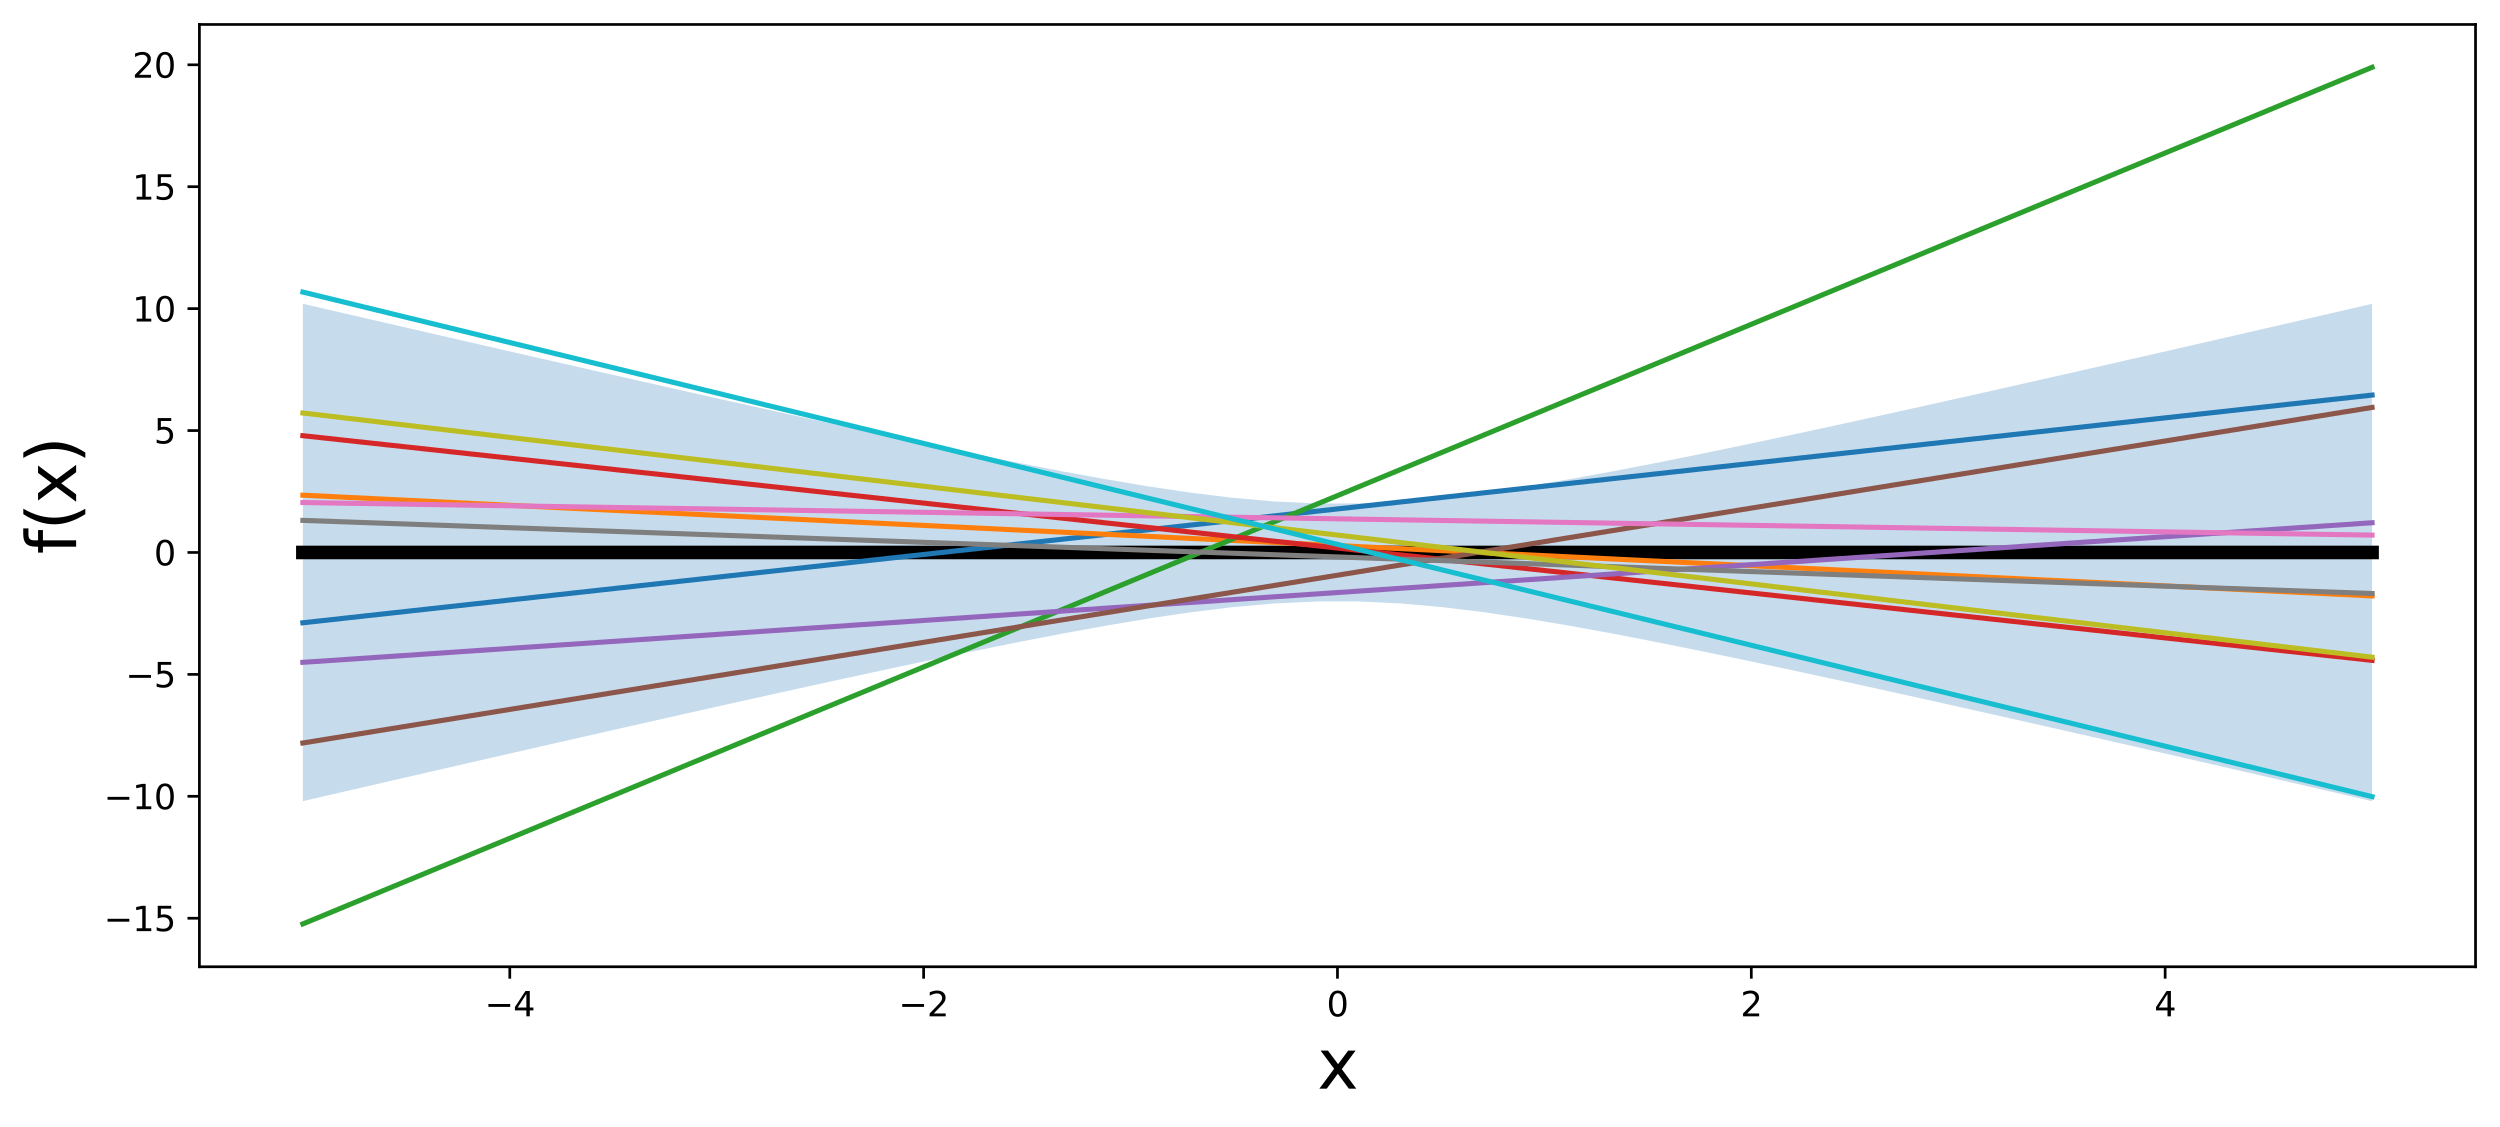 <?xml version="1.0" encoding="utf-8" standalone="no"?>
<!DOCTYPE svg PUBLIC "-//W3C//DTD SVG 1.1//EN"
  "http://www.w3.org/Graphics/SVG/1.1/DTD/svg11.dtd">
<svg xmlns:xlink="http://www.w3.org/1999/xlink" width="735.461pt" height="331.634pt" viewBox="0 0 735.461 331.634" xmlns="http://www.w3.org/2000/svg" version="1.1">
 <defs>
  <style type="text/css">*{stroke-linejoin: round; stroke-linecap: butt}</style>
 </defs>
 <g id="figure_1">
  <g id="patch_1">
   <path d="M 0 331.634 
L 735.461 331.634 
L 735.461 0 
L 0 0 
z
" style="fill: #ffffff"/>
  </g>
  <g id="axes_1">
   <g id="patch_2">
    <path d="M 58.661 284.4 
L 728.261 284.4 
L 728.261 7.2 
L 58.661 7.2 
z
" style="fill: #ffffff"/>
   </g>
   <g id="PolyCollection_1">
    <path d="M 89.097 89.374 
L 89.097 235.684 
L 101.52 232.815 
L 113.943 229.951 
L 126.366 227.094 
L 138.789 224.242 
L 151.212 221.399 
L 163.635 218.563 
L 176.058 215.738 
L 188.481 212.925 
L 200.904 210.126 
L 213.327 207.343 
L 225.75 204.579 
L 238.173 201.84 
L 250.596 199.129 
L 263.019 196.455 
L 275.442 193.826 
L 287.865 191.256 
L 300.288 188.76 
L 312.711 186.362 
L 325.134 184.097 
L 337.557 182.008 
L 349.98 180.16 
L 362.403 178.635 
L 374.826 177.533 
L 387.249 176.95 
L 399.672 176.95 
L 412.095 177.533 
L 424.518 178.635 
L 436.941 180.16 
L 449.364 182.008 
L 461.787 184.097 
L 474.21 186.362 
L 486.633 188.76 
L 499.056 191.256 
L 511.479 193.826 
L 523.902 196.455 
L 536.326 199.129 
L 548.749 201.84 
L 561.172 204.579 
L 573.595 207.343 
L 586.018 210.126 
L 598.441 212.925 
L 610.864 215.738 
L 623.287 218.563 
L 635.71 221.399 
L 648.133 224.242 
L 660.556 227.094 
L 672.979 229.951 
L 685.402 232.815 
L 697.825 235.684 
L 697.825 89.374 
L 697.825 89.374 
L 685.402 92.243 
L 672.979 95.107 
L 660.556 97.965 
L 648.133 100.816 
L 635.71 103.66 
L 623.287 106.495 
L 610.864 109.32 
L 598.441 112.133 
L 586.018 114.933 
L 573.595 117.716 
L 561.172 120.479 
L 548.749 123.219 
L 536.326 125.929 
L 523.902 128.603 
L 511.479 131.232 
L 499.056 133.803 
L 486.633 136.298 
L 474.21 138.696 
L 461.787 140.962 
L 449.364 143.05 
L 436.941 144.898 
L 424.518 146.423 
L 412.095 147.525 
L 399.672 148.108 
L 387.249 148.108 
L 374.826 147.525 
L 362.403 146.423 
L 349.98 144.898 
L 337.557 143.05 
L 325.134 140.962 
L 312.711 138.696 
L 300.288 136.298 
L 287.865 133.803 
L 275.442 131.232 
L 263.019 128.603 
L 250.596 125.929 
L 238.173 123.219 
L 225.75 120.479 
L 213.327 117.716 
L 200.904 114.933 
L 188.481 112.133 
L 176.058 109.32 
L 163.635 106.495 
L 151.212 103.66 
L 138.789 100.816 
L 126.366 97.965 
L 113.943 95.107 
L 101.52 92.243 
L 89.097 89.374 
z
" clip-path="url(#pc595e8c271)" style="fill: #1f77b4; fill-opacity: 0.25"/>
   </g>
   <g id="matplotlib.axis_1">
    <g id="xtick_1">
     <g id="line2d_1">
      <defs>
       <path id="m38f2881d12" d="M 0 0 
L 0 3.5 
" style="stroke: #000000; stroke-width: 0.8"/>
      </defs>
      <g>
       <use xlink:href="#m38f2881d12" x="149.97" y="284.4" style="stroke: #000000; stroke-width: 0.8"/>
      </g>
     </g>
     <g id="text_1">
      <!-- −4 -->
      <g transform="translate(142.599 298.998) scale(0.1 -0.1)">
       <defs>
        <path id="DejaVuSans-2212" d="M 678 2272 
L 4684 2272 
L 4684 1741 
L 678 1741 
L 678 2272 
z
" transform="scale(0.016)"/>
        <path id="DejaVuSans-34" d="M 2419 4116 
L 825 1625 
L 2419 1625 
L 2419 4116 
z
M 2253 4666 
L 3047 4666 
L 3047 1625 
L 3713 1625 
L 3713 1100 
L 3047 1100 
L 3047 0 
L 2419 0 
L 2419 1100 
L 313 1100 
L 313 1709 
L 2253 4666 
z
" transform="scale(0.016)"/>
       </defs>
       <use xlink:href="#DejaVuSans-2212"/>
       <use xlink:href="#DejaVuSans-34" x="83.789"/>
      </g>
     </g>
    </g>
    <g id="xtick_2">
     <g id="line2d_2">
      <g>
       <use xlink:href="#m38f2881d12" x="271.715" y="284.4" style="stroke: #000000; stroke-width: 0.8"/>
      </g>
     </g>
     <g id="text_2">
      <!-- −2 -->
      <g transform="translate(264.344 298.998) scale(0.1 -0.1)">
       <defs>
        <path id="DejaVuSans-32" d="M 1228 531 
L 3431 531 
L 3431 0 
L 469 0 
L 469 531 
Q 828 903 1448 1529 
Q 2069 2156 2228 2338 
Q 2531 2678 2651 2914 
Q 2772 3150 2772 3378 
Q 2772 3750 2511 3984 
Q 2250 4219 1831 4219 
Q 1534 4219 1204 4116 
Q 875 4013 500 3803 
L 500 4441 
Q 881 4594 1212 4672 
Q 1544 4750 1819 4750 
Q 2544 4750 2975 4387 
Q 3406 4025 3406 3419 
Q 3406 3131 3298 2873 
Q 3191 2616 2906 2266 
Q 2828 2175 2409 1742 
Q 1991 1309 1228 531 
z
" transform="scale(0.016)"/>
       </defs>
       <use xlink:href="#DejaVuSans-2212"/>
       <use xlink:href="#DejaVuSans-32" x="83.789"/>
      </g>
     </g>
    </g>
    <g id="xtick_3">
     <g id="line2d_3">
      <g>
       <use xlink:href="#m38f2881d12" x="393.461" y="284.4" style="stroke: #000000; stroke-width: 0.8"/>
      </g>
     </g>
     <g id="text_3">
      <!-- 0 -->
      <g transform="translate(390.28 298.998) scale(0.1 -0.1)">
       <defs>
        <path id="DejaVuSans-30" d="M 2034 4250 
Q 1547 4250 1301 3770 
Q 1056 3291 1056 2328 
Q 1056 1369 1301 889 
Q 1547 409 2034 409 
Q 2525 409 2770 889 
Q 3016 1369 3016 2328 
Q 3016 3291 2770 3770 
Q 2525 4250 2034 4250 
z
M 2034 4750 
Q 2819 4750 3233 4129 
Q 3647 3509 3647 2328 
Q 3647 1150 3233 529 
Q 2819 -91 2034 -91 
Q 1250 -91 836 529 
Q 422 1150 422 2328 
Q 422 3509 836 4129 
Q 1250 4750 2034 4750 
z
" transform="scale(0.016)"/>
       </defs>
       <use xlink:href="#DejaVuSans-30"/>
      </g>
     </g>
    </g>
    <g id="xtick_4">
     <g id="line2d_4">
      <g>
       <use xlink:href="#m38f2881d12" x="515.206" y="284.4" style="stroke: #000000; stroke-width: 0.8"/>
      </g>
     </g>
     <g id="text_4">
      <!-- 2 -->
      <g transform="translate(512.025 298.998) scale(0.1 -0.1)">
       <use xlink:href="#DejaVuSans-32"/>
      </g>
     </g>
    </g>
    <g id="xtick_5">
     <g id="line2d_5">
      <g>
       <use xlink:href="#m38f2881d12" x="636.952" y="284.4" style="stroke: #000000; stroke-width: 0.8"/>
      </g>
     </g>
     <g id="text_5">
      <!-- 4 -->
      <g transform="translate(633.771 298.998) scale(0.1 -0.1)">
       <use xlink:href="#DejaVuSans-34"/>
      </g>
     </g>
    </g>
    <g id="text_6">
     <!-- x -->
     <g transform="translate(387.542 320.275) scale(0.2 -0.2)">
      <defs>
       <path id="DejaVuSans-78" d="M 3513 3500 
L 2247 1797 
L 3578 0 
L 2900 0 
L 1881 1375 
L 863 0 
L 184 0 
L 1544 1831 
L 300 3500 
L 978 3500 
L 1906 2253 
L 2834 3500 
L 3513 3500 
z
" transform="scale(0.016)"/>
      </defs>
      <use xlink:href="#DejaVuSans-78"/>
     </g>
    </g>
   </g>
   <g id="matplotlib.axis_2">
    <g id="ytick_1">
     <g id="line2d_6">
      <defs>
       <path id="m4d83526ca1" d="M 0 0 
L -3.5 0 
" style="stroke: #000000; stroke-width: 0.8"/>
      </defs>
      <g>
       <use xlink:href="#m4d83526ca1" x="58.661" y="270.13" style="stroke: #000000; stroke-width: 0.8"/>
      </g>
     </g>
     <g id="text_7">
      <!-- −15 -->
      <g transform="translate(30.556 273.929) scale(0.1 -0.1)">
       <defs>
        <path id="DejaVuSans-31" d="M 794 531 
L 1825 531 
L 1825 4091 
L 703 3866 
L 703 4441 
L 1819 4666 
L 2450 4666 
L 2450 531 
L 3481 531 
L 3481 0 
L 794 0 
L 794 531 
z
" transform="scale(0.016)"/>
        <path id="DejaVuSans-35" d="M 691 4666 
L 3169 4666 
L 3169 4134 
L 1269 4134 
L 1269 2991 
Q 1406 3038 1543 3061 
Q 1681 3084 1819 3084 
Q 2600 3084 3056 2656 
Q 3513 2228 3513 1497 
Q 3513 744 3044 326 
Q 2575 -91 1722 -91 
Q 1428 -91 1123 -41 
Q 819 9 494 109 
L 494 744 
Q 775 591 1075 516 
Q 1375 441 1709 441 
Q 2250 441 2565 725 
Q 2881 1009 2881 1497 
Q 2881 1984 2565 2268 
Q 2250 2553 1709 2553 
Q 1456 2553 1204 2497 
Q 953 2441 691 2322 
L 691 4666 
z
" transform="scale(0.016)"/>
       </defs>
       <use xlink:href="#DejaVuSans-2212"/>
       <use xlink:href="#DejaVuSans-31" x="83.789"/>
       <use xlink:href="#DejaVuSans-35" x="147.412"/>
      </g>
     </g>
    </g>
    <g id="ytick_2">
     <g id="line2d_7">
      <g>
       <use xlink:href="#m4d83526ca1" x="58.661" y="234.263" style="stroke: #000000; stroke-width: 0.8"/>
      </g>
     </g>
     <g id="text_8">
      <!-- −10 -->
      <g transform="translate(30.556 238.062) scale(0.1 -0.1)">
       <use xlink:href="#DejaVuSans-2212"/>
       <use xlink:href="#DejaVuSans-31" x="83.789"/>
       <use xlink:href="#DejaVuSans-30" x="147.412"/>
      </g>
     </g>
    </g>
    <g id="ytick_3">
     <g id="line2d_8">
      <g>
       <use xlink:href="#m4d83526ca1" x="58.661" y="198.396" style="stroke: #000000; stroke-width: 0.8"/>
      </g>
     </g>
     <g id="text_9">
      <!-- −5 -->
      <g transform="translate(36.919 202.195) scale(0.1 -0.1)">
       <use xlink:href="#DejaVuSans-2212"/>
       <use xlink:href="#DejaVuSans-35" x="83.789"/>
      </g>
     </g>
    </g>
    <g id="ytick_4">
     <g id="line2d_9">
      <g>
       <use xlink:href="#m4d83526ca1" x="58.661" y="162.529" style="stroke: #000000; stroke-width: 0.8"/>
      </g>
     </g>
     <g id="text_10">
      <!-- 0 -->
      <g transform="translate(45.298 166.328) scale(0.1 -0.1)">
       <use xlink:href="#DejaVuSans-30"/>
      </g>
     </g>
    </g>
    <g id="ytick_5">
     <g id="line2d_10">
      <g>
       <use xlink:href="#m4d83526ca1" x="58.661" y="126.662" style="stroke: #000000; stroke-width: 0.8"/>
      </g>
     </g>
     <g id="text_11">
      <!-- 5 -->
      <g transform="translate(45.298 130.461) scale(0.1 -0.1)">
       <use xlink:href="#DejaVuSans-35"/>
      </g>
     </g>
    </g>
    <g id="ytick_6">
     <g id="line2d_11">
      <g>
       <use xlink:href="#m4d83526ca1" x="58.661" y="90.795" style="stroke: #000000; stroke-width: 0.8"/>
      </g>
     </g>
     <g id="text_12">
      <!-- 10 -->
      <g transform="translate(38.936 94.594) scale(0.1 -0.1)">
       <use xlink:href="#DejaVuSans-31"/>
       <use xlink:href="#DejaVuSans-30" x="63.623"/>
      </g>
     </g>
    </g>
    <g id="ytick_7">
     <g id="line2d_12">
      <g>
       <use xlink:href="#m4d83526ca1" x="58.661" y="54.928" style="stroke: #000000; stroke-width: 0.8"/>
      </g>
     </g>
     <g id="text_13">
      <!-- 15 -->
      <g transform="translate(38.936 58.727) scale(0.1 -0.1)">
       <use xlink:href="#DejaVuSans-31"/>
       <use xlink:href="#DejaVuSans-35" x="63.623"/>
      </g>
     </g>
    </g>
    <g id="ytick_8">
     <g id="line2d_13">
      <g>
       <use xlink:href="#m4d83526ca1" x="58.661" y="19.061" style="stroke: #000000; stroke-width: 0.8"/>
      </g>
     </g>
     <g id="text_14">
      <!-- 20 -->
      <g transform="translate(38.936 22.86) scale(0.1 -0.1)">
       <use xlink:href="#DejaVuSans-32"/>
       <use xlink:href="#DejaVuSans-30" x="63.623"/>
      </g>
     </g>
    </g>
    <g id="text_15">
     <!-- f(x) -->
     <g transform="translate(22.397 163.042) rotate(-90) scale(0.2 -0.2)">
      <defs>
       <path id="DejaVuSans-66" d="M 2375 4863 
L 2375 4384 
L 1825 4384 
Q 1516 4384 1395 4259 
Q 1275 4134 1275 3809 
L 1275 3500 
L 2222 3500 
L 2222 3053 
L 1275 3053 
L 1275 0 
L 697 0 
L 697 3053 
L 147 3053 
L 147 3500 
L 697 3500 
L 697 3744 
Q 697 4328 969 4595 
Q 1241 4863 1831 4863 
L 2375 4863 
z
" transform="scale(0.016)"/>
       <path id="DejaVuSans-28" d="M 1984 4856 
Q 1566 4138 1362 3434 
Q 1159 2731 1159 2009 
Q 1159 1288 1364 580 
Q 1569 -128 1984 -844 
L 1484 -844 
Q 1016 -109 783 600 
Q 550 1309 550 2009 
Q 550 2706 781 3412 
Q 1013 4119 1484 4856 
L 1984 4856 
z
" transform="scale(0.016)"/>
       <path id="DejaVuSans-29" d="M 513 4856 
L 1013 4856 
Q 1481 4119 1714 3412 
Q 1947 2706 1947 2009 
Q 1947 1309 1714 600 
Q 1481 -109 1013 -844 
L 513 -844 
Q 928 -128 1133 580 
Q 1338 1288 1338 2009 
Q 1338 2731 1133 3434 
Q 928 4138 513 4856 
z
" transform="scale(0.016)"/>
      </defs>
      <use xlink:href="#DejaVuSans-66"/>
      <use xlink:href="#DejaVuSans-28" x="35.205"/>
      <use xlink:href="#DejaVuSans-78" x="74.219"/>
      <use xlink:href="#DejaVuSans-29" x="133.398"/>
     </g>
    </g>
   </g>
   <g id="line2d_14">
    <path d="M 89.097 162.529 
L 101.52 162.529 
L 113.943 162.529 
L 126.366 162.529 
L 138.789 162.529 
L 151.212 162.529 
L 163.635 162.529 
L 176.058 162.529 
L 188.481 162.529 
L 200.904 162.529 
L 213.327 162.529 
L 225.75 162.529 
L 238.173 162.529 
L 250.596 162.529 
L 263.019 162.529 
L 275.442 162.529 
L 287.865 162.529 
L 300.288 162.529 
L 312.711 162.529 
L 325.134 162.529 
L 337.557 162.529 
L 349.98 162.529 
L 362.403 162.529 
L 374.826 162.529 
L 387.249 162.529 
L 399.672 162.529 
L 412.095 162.529 
L 424.518 162.529 
L 436.941 162.529 
L 449.364 162.529 
L 461.787 162.529 
L 474.21 162.529 
L 486.633 162.529 
L 499.056 162.529 
L 511.479 162.529 
L 523.902 162.529 
L 536.326 162.529 
L 548.749 162.529 
L 561.172 162.529 
L 573.595 162.529 
L 586.018 162.529 
L 598.441 162.529 
L 610.864 162.529 
L 623.287 162.529 
L 635.71 162.529 
L 648.133 162.529 
L 660.556 162.529 
L 672.979 162.529 
L 685.402 162.529 
L 697.825 162.529 
" clip-path="url(#pc595e8c271)" style="fill: none; stroke: #000000; stroke-width: 4; stroke-linecap: square"/>
   </g>
   <g id="line2d_15">
    <path d="M 89.097 183.21 
L 101.52 181.843 
L 113.943 180.476 
L 126.366 179.109 
L 138.789 177.742 
L 151.212 176.375 
L 163.635 175.008 
L 176.058 173.641 
L 188.481 172.274 
L 200.904 170.907 
L 213.327 169.54 
L 225.75 168.173 
L 238.173 166.806 
L 250.596 165.439 
L 263.019 164.072 
L 275.442 162.705 
L 287.865 161.338 
L 300.288 159.971 
L 312.711 158.604 
L 325.134 157.237 
L 337.557 155.87 
L 349.98 154.503 
L 362.403 153.136 
L 374.826 151.769 
L 387.249 150.402 
L 399.672 149.035 
L 412.095 147.668 
L 424.518 146.301 
L 436.941 144.934 
L 449.364 143.567 
L 461.787 142.2 
L 474.21 140.833 
L 486.633 139.466 
L 499.056 138.098 
L 511.479 136.731 
L 523.902 135.364 
L 536.326 133.997 
L 548.749 132.63 
L 561.172 131.263 
L 573.595 129.896 
L 586.018 128.529 
L 598.441 127.162 
L 610.864 125.795 
L 623.287 124.428 
L 635.71 123.061 
L 648.133 121.694 
L 660.556 120.327 
L 672.979 118.96 
L 685.402 117.593 
L 697.825 116.226 
" clip-path="url(#pc595e8c271)" style="fill: none; stroke: #1f77b4; stroke-width: 1.5; stroke-linecap: square"/>
   </g>
   <g id="line2d_16">
    <path d="M 89.097 145.678 
L 101.52 146.283 
L 113.943 146.888 
L 126.366 147.493 
L 138.789 148.098 
L 151.212 148.703 
L 163.635 149.307 
L 176.058 149.912 
L 188.481 150.517 
L 200.904 151.122 
L 213.327 151.727 
L 225.75 152.332 
L 238.173 152.937 
L 250.596 153.541 
L 263.019 154.146 
L 275.442 154.751 
L 287.865 155.356 
L 300.288 155.961 
L 312.711 156.566 
L 325.134 157.171 
L 337.557 157.775 
L 349.98 158.38 
L 362.403 158.985 
L 374.826 159.59 
L 387.249 160.195 
L 399.672 160.8 
L 412.095 161.404 
L 424.518 162.009 
L 436.941 162.614 
L 449.364 163.219 
L 461.787 163.824 
L 474.21 164.429 
L 486.633 165.034 
L 499.056 165.638 
L 511.479 166.243 
L 523.902 166.848 
L 536.326 167.453 
L 548.749 168.058 
L 561.172 168.663 
L 573.595 169.268 
L 586.018 169.872 
L 598.441 170.477 
L 610.864 171.082 
L 623.287 171.687 
L 635.71 172.292 
L 648.133 172.897 
L 660.556 173.502 
L 672.979 174.106 
L 685.402 174.711 
L 697.825 175.316 
" clip-path="url(#pc595e8c271)" style="fill: none; stroke: #ff7f0e; stroke-width: 1.5; stroke-linecap: square"/>
   </g>
   <g id="line2d_17">
    <path d="M 89.097 271.8 
L 101.52 266.657 
L 113.943 261.514 
L 126.366 256.371 
L 138.789 251.229 
L 151.212 246.086 
L 163.635 240.943 
L 176.058 235.8 
L 188.481 230.657 
L 200.904 225.514 
L 213.327 220.371 
L 225.75 215.229 
L 238.173 210.086 
L 250.596 204.943 
L 263.019 199.8 
L 275.442 194.657 
L 287.865 189.514 
L 300.288 184.371 
L 312.711 179.229 
L 325.134 174.086 
L 337.557 168.943 
L 349.98 163.8 
L 362.403 158.657 
L 374.826 153.514 
L 387.249 148.371 
L 399.672 143.229 
L 412.095 138.086 
L 424.518 132.943 
L 436.941 127.8 
L 449.364 122.657 
L 461.787 117.514 
L 474.21 112.371 
L 486.633 107.229 
L 499.056 102.086 
L 511.479 96.943 
L 523.902 91.8 
L 536.326 86.657 
L 548.749 81.514 
L 561.172 76.371 
L 573.595 71.229 
L 586.018 66.086 
L 598.441 60.943 
L 610.864 55.8 
L 623.287 50.657 
L 635.71 45.514 
L 648.133 40.371 
L 660.556 35.229 
L 672.979 30.086 
L 685.402 24.943 
L 697.825 19.8 
" clip-path="url(#pc595e8c271)" style="fill: none; stroke: #2ca02c; stroke-width: 1.5; stroke-linecap: square"/>
   </g>
   <g id="line2d_18">
    <path d="M 89.097 128.175 
L 101.52 129.524 
L 113.943 130.873 
L 126.366 132.222 
L 138.789 133.571 
L 151.212 134.92 
L 163.635 136.269 
L 176.058 137.618 
L 188.481 138.967 
L 200.904 140.316 
L 213.327 141.665 
L 225.75 143.014 
L 238.173 144.363 
L 250.596 145.712 
L 263.019 147.061 
L 275.442 148.41 
L 287.865 149.759 
L 300.288 151.108 
L 312.711 152.457 
L 325.134 153.806 
L 337.557 155.155 
L 349.98 156.504 
L 362.403 157.853 
L 374.826 159.202 
L 387.249 160.551 
L 399.672 161.9 
L 412.095 163.249 
L 424.518 164.598 
L 436.941 165.947 
L 449.364 167.296 
L 461.787 168.645 
L 474.21 169.994 
L 486.633 171.343 
L 499.056 172.692 
L 511.479 174.041 
L 523.902 175.39 
L 536.326 176.739 
L 548.749 178.088 
L 561.172 179.437 
L 573.595 180.786 
L 586.018 182.135 
L 598.441 183.484 
L 610.864 184.833 
L 623.287 186.182 
L 635.71 187.531 
L 648.133 188.88 
L 660.556 190.229 
L 672.979 191.578 
L 685.402 192.926 
L 697.825 194.275 
" clip-path="url(#pc595e8c271)" style="fill: none; stroke: #d62728; stroke-width: 1.5; stroke-linecap: square"/>
   </g>
   <g id="line2d_19">
    <path d="M 89.097 194.849 
L 101.52 194.011 
L 113.943 193.172 
L 126.366 192.334 
L 138.789 191.496 
L 151.212 190.658 
L 163.635 189.82 
L 176.058 188.982 
L 188.481 188.144 
L 200.904 187.306 
L 213.327 186.467 
L 225.75 185.629 
L 238.173 184.791 
L 250.596 183.953 
L 263.019 183.115 
L 275.442 182.277 
L 287.865 181.439 
L 300.288 180.601 
L 312.711 179.762 
L 325.134 178.924 
L 337.557 178.086 
L 349.98 177.248 
L 362.403 176.41 
L 374.826 175.572 
L 387.249 174.734 
L 399.672 173.896 
L 412.095 173.057 
L 424.518 172.219 
L 436.941 171.381 
L 449.364 170.543 
L 461.787 169.705 
L 474.21 168.867 
L 486.633 168.029 
L 499.056 167.191 
L 511.479 166.352 
L 523.902 165.514 
L 536.326 164.676 
L 548.749 163.838 
L 561.172 163 
L 573.595 162.162 
L 586.018 161.324 
L 598.441 160.485 
L 610.864 159.647 
L 623.287 158.809 
L 635.71 157.971 
L 648.133 157.133 
L 660.556 156.295 
L 672.979 155.457 
L 685.402 154.619 
L 697.825 153.78 
" clip-path="url(#pc595e8c271)" style="fill: none; stroke: #9467bd; stroke-width: 1.5; stroke-linecap: square"/>
   </g>
   <g id="line2d_20">
    <path d="M 89.097 218.574 
L 101.52 216.56 
L 113.943 214.545 
L 126.366 212.531 
L 138.789 210.516 
L 151.212 208.501 
L 163.635 206.487 
L 176.058 204.472 
L 188.481 202.458 
L 200.904 200.443 
L 213.327 198.428 
L 225.75 196.414 
L 238.173 194.399 
L 250.596 192.384 
L 263.019 190.37 
L 275.442 188.355 
L 287.865 186.341 
L 300.288 184.326 
L 312.711 182.311 
L 325.134 180.297 
L 337.557 178.282 
L 349.98 176.268 
L 362.403 174.253 
L 374.826 172.238 
L 387.249 170.224 
L 399.672 168.209 
L 412.095 166.195 
L 424.518 164.18 
L 436.941 162.165 
L 449.364 160.151 
L 461.787 158.136 
L 474.21 156.122 
L 486.633 154.107 
L 499.056 152.092 
L 511.479 150.078 
L 523.902 148.063 
L 536.326 146.049 
L 548.749 144.034 
L 561.172 142.019 
L 573.595 140.005 
L 586.018 137.99 
L 598.441 135.976 
L 610.864 133.961 
L 623.287 131.946 
L 635.71 129.932 
L 648.133 127.917 
L 660.556 125.903 
L 672.979 123.888 
L 685.402 121.873 
L 697.825 119.859 
" clip-path="url(#pc595e8c271)" style="fill: none; stroke: #8c564b; stroke-width: 1.5; stroke-linecap: square"/>
   </g>
   <g id="line2d_21">
    <path d="M 89.097 147.839 
L 101.52 148.035 
L 113.943 148.23 
L 126.366 148.426 
L 138.789 148.621 
L 151.212 148.817 
L 163.635 149.013 
L 176.058 149.208 
L 188.481 149.404 
L 200.904 149.599 
L 213.327 149.795 
L 225.75 149.99 
L 238.173 150.186 
L 250.596 150.382 
L 263.019 150.577 
L 275.442 150.773 
L 287.865 150.968 
L 300.288 151.164 
L 312.711 151.359 
L 325.134 151.555 
L 337.557 151.751 
L 349.98 151.946 
L 362.403 152.142 
L 374.826 152.337 
L 387.249 152.533 
L 399.672 152.729 
L 412.095 152.924 
L 424.518 153.12 
L 436.941 153.315 
L 449.364 153.511 
L 461.787 153.706 
L 474.21 153.902 
L 486.633 154.098 
L 499.056 154.293 
L 511.479 154.489 
L 523.902 154.684 
L 536.326 154.88 
L 548.749 155.076 
L 561.172 155.271 
L 573.595 155.467 
L 586.018 155.662 
L 598.441 155.858 
L 610.864 156.053 
L 623.287 156.249 
L 635.71 156.445 
L 648.133 156.64 
L 660.556 156.836 
L 672.979 157.031 
L 685.402 157.227 
L 697.825 157.422 
" clip-path="url(#pc595e8c271)" style="fill: none; stroke: #e377c2; stroke-width: 1.5; stroke-linecap: square"/>
   </g>
   <g id="line2d_22">
    <path d="M 89.097 153.09 
L 101.52 153.529 
L 113.943 153.968 
L 126.366 154.407 
L 138.789 154.846 
L 151.212 155.285 
L 163.635 155.723 
L 176.058 156.162 
L 188.481 156.601 
L 200.904 157.04 
L 213.327 157.479 
L 225.75 157.918 
L 238.173 158.357 
L 250.596 158.796 
L 263.019 159.235 
L 275.442 159.673 
L 287.865 160.112 
L 300.288 160.551 
L 312.711 160.99 
L 325.134 161.429 
L 337.557 161.868 
L 349.98 162.307 
L 362.403 162.746 
L 374.826 163.185 
L 387.249 163.623 
L 399.672 164.062 
L 412.095 164.501 
L 424.518 164.94 
L 436.941 165.379 
L 449.364 165.818 
L 461.787 166.257 
L 474.21 166.696 
L 486.633 167.134 
L 499.056 167.573 
L 511.479 168.012 
L 523.902 168.451 
L 536.326 168.89 
L 548.749 169.329 
L 561.172 169.768 
L 573.595 170.207 
L 586.018 170.646 
L 598.441 171.084 
L 610.864 171.523 
L 623.287 171.962 
L 635.71 172.401 
L 648.133 172.84 
L 660.556 173.279 
L 672.979 173.718 
L 685.402 174.157 
L 697.825 174.596 
" clip-path="url(#pc595e8c271)" style="fill: none; stroke: #7f7f7f; stroke-width: 1.5; stroke-linecap: square"/>
   </g>
   <g id="line2d_23">
    <path d="M 89.097 121.501 
L 101.52 122.967 
L 113.943 124.432 
L 126.366 125.898 
L 138.789 127.364 
L 151.212 128.83 
L 163.635 130.296 
L 176.058 131.762 
L 188.481 133.228 
L 200.904 134.694 
L 213.327 136.16 
L 225.75 137.626 
L 238.173 139.092 
L 250.596 140.558 
L 263.019 142.024 
L 275.442 143.49 
L 287.865 144.956 
L 300.288 146.422 
L 312.711 147.888 
L 325.134 149.354 
L 337.557 150.82 
L 349.98 152.285 
L 362.403 153.751 
L 374.826 155.217 
L 387.249 156.683 
L 399.672 158.149 
L 412.095 159.615 
L 424.518 161.081 
L 436.941 162.547 
L 449.364 164.013 
L 461.787 165.479 
L 474.21 166.945 
L 486.633 168.411 
L 499.056 169.877 
L 511.479 171.343 
L 523.902 172.809 
L 536.326 174.275 
L 548.749 175.741 
L 561.172 177.207 
L 573.595 178.673 
L 586.018 180.139 
L 598.441 181.604 
L 610.864 183.07 
L 623.287 184.536 
L 635.71 186.002 
L 648.133 187.468 
L 660.556 188.934 
L 672.979 190.4 
L 685.402 191.866 
L 697.825 193.332 
" clip-path="url(#pc595e8c271)" style="fill: none; stroke: #bcbd22; stroke-width: 1.5; stroke-linecap: square"/>
   </g>
   <g id="line2d_24">
    <path d="M 89.097 85.924 
L 101.52 88.953 
L 113.943 91.982 
L 126.366 95.012 
L 138.789 98.041 
L 151.212 101.07 
L 163.635 104.1 
L 176.058 107.129 
L 188.481 110.159 
L 200.904 113.188 
L 213.327 116.217 
L 225.75 119.247 
L 238.173 122.276 
L 250.596 125.305 
L 263.019 128.335 
L 275.442 131.364 
L 287.865 134.394 
L 300.288 137.423 
L 312.711 140.452 
L 325.134 143.482 
L 337.557 146.511 
L 349.98 149.54 
L 362.403 152.57 
L 374.826 155.599 
L 387.249 158.628 
L 399.672 161.658 
L 412.095 164.687 
L 424.518 167.717 
L 436.941 170.746 
L 449.364 173.775 
L 461.787 176.805 
L 474.21 179.834 
L 486.633 182.863 
L 499.056 185.893 
L 511.479 188.922 
L 523.902 191.952 
L 536.326 194.981 
L 548.749 198.01 
L 561.172 201.04 
L 573.595 204.069 
L 586.018 207.098 
L 598.441 210.128 
L 610.864 213.157 
L 623.287 216.186 
L 635.71 219.216 
L 648.133 222.245 
L 660.556 225.275 
L 672.979 228.304 
L 685.402 231.333 
L 697.825 234.363 
" clip-path="url(#pc595e8c271)" style="fill: none; stroke: #17becf; stroke-width: 1.5; stroke-linecap: square"/>
   </g>
   <g id="patch_3">
    <path d="M 58.661 284.4 
L 58.661 7.2 
" style="fill: none; stroke: #000000; stroke-width: 0.8; stroke-linejoin: miter; stroke-linecap: square"/>
   </g>
   <g id="patch_4">
    <path d="M 728.261 284.4 
L 728.261 7.2 
" style="fill: none; stroke: #000000; stroke-width: 0.8; stroke-linejoin: miter; stroke-linecap: square"/>
   </g>
   <g id="patch_5">
    <path d="M 58.661 284.4 
L 728.261 284.4 
" style="fill: none; stroke: #000000; stroke-width: 0.8; stroke-linejoin: miter; stroke-linecap: square"/>
   </g>
   <g id="patch_6">
    <path d="M 58.661 7.2 
L 728.261 7.2 
" style="fill: none; stroke: #000000; stroke-width: 0.8; stroke-linejoin: miter; stroke-linecap: square"/>
   </g>
  </g>
 </g>
 <defs>
  <clipPath id="pc595e8c271">
   <rect x="58.661" y="7.2" width="669.6" height="277.2"/>
  </clipPath>
 </defs>
</svg>
